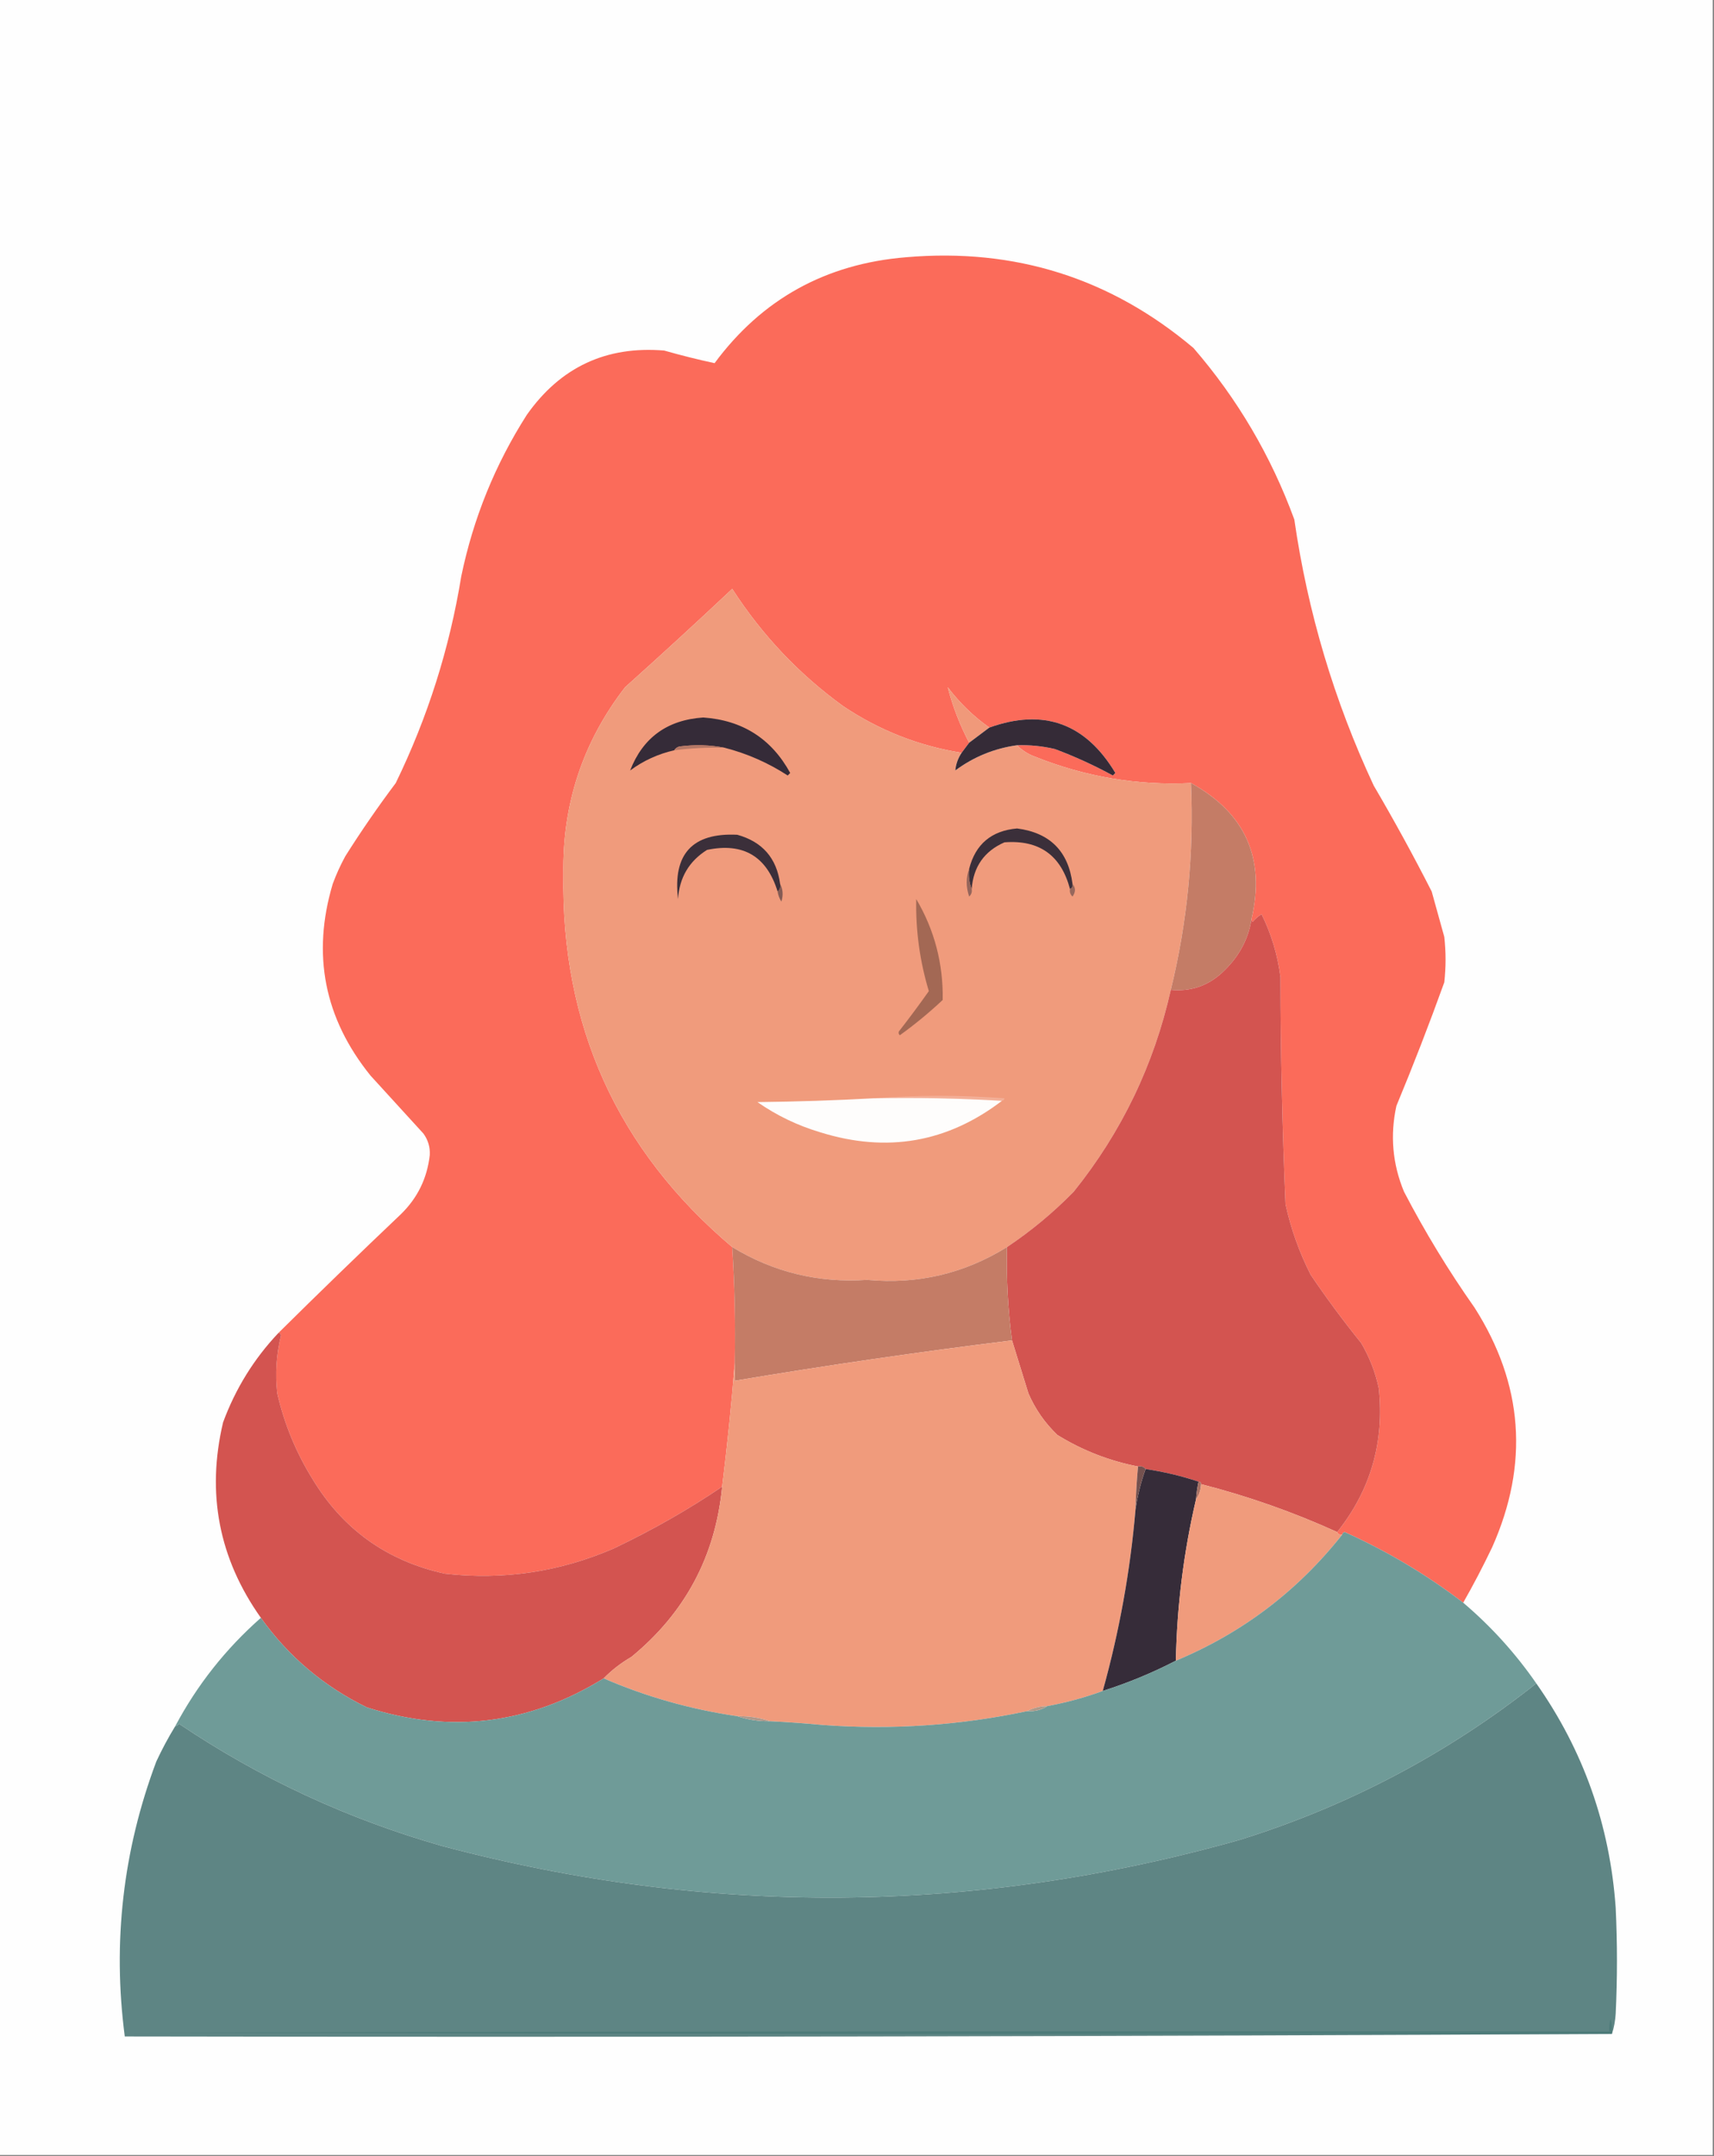 <?xml version="1.0" encoding="UTF-8"?>
<!DOCTYPE svg PUBLIC "-//W3C//DTD SVG 1.1//EN" "http://www.w3.org/Graphics/SVG/1.1/DTD/svg11.dtd">
<svg xmlns="http://www.w3.org/2000/svg" version="1.1" width="680px" height="855px" style="shape-rendering:geometricPrecision; text-rendering:geometricPrecision; image-rendering:optimizeQuality; fill-rule:evenodd; clip-rule:evenodd" xmlns:xlink="http://www.w3.org/1999/xlink">
<rect width="100%" height="100%" fill="#808080" stroke="none"/>
<g><path style="opacity:1" fill="#fefefe" d="M -0.5,-0.5 C 226.167,-0.5 452.833,-0.5 679.5,-0.5C 679.5,284.5 679.5,569.5 679.5,854.5C 452.833,854.5 226.167,854.5 -0.5,854.5C -0.5,569.5 -0.5,284.5 -0.5,-0.5 Z"/></g>
<g><path style="opacity:1" fill="#fb6b5a" d="M 580.5,635.5 C 566.014,624.414 550.347,615.081 533.5,607.5C 532.893,607.624 532.56,607.957 532.5,608.5C 531.508,608.672 530.842,608.338 530.5,607.5C 543.755,590.886 549.255,571.886 547,550.5C 545.65,544.117 543.317,538.117 540,532.5C 532.948,523.782 526.281,514.782 520,505.5C 515.488,496.634 512.155,487.3 510,477.5C 508.723,447.53 508.056,417.53 508,387.5C 506.884,378.689 504.384,370.356 500.5,362.5C 499.186,363.313 498.019,364.313 497,365.5C 496.601,365.272 496.435,364.938 496.5,364.5C 502.112,340.395 494.112,322.395 472.5,310.5C 451.2,311.525 430.533,308.025 410.5,300C 407.761,298.974 405.428,297.474 403.5,295.5C 408.566,295.34 413.566,295.84 418.5,297C 426.374,299.935 434.041,303.435 441.5,307.5C 441.833,307.167 442.167,306.833 442.5,306.5C 430.657,286.776 413.99,280.776 392.5,288.5C 386.228,284.063 380.728,278.73 376,272.5C 377.948,280.082 380.782,287.415 384.5,294.5C 383.488,295.872 382.488,297.205 381.5,298.5C 364.503,295.777 348.836,289.611 334.5,280C 316.976,267.307 302.31,251.807 290.5,233.5C 276.535,246.628 262.369,259.628 248,272.5C 231.239,294.168 223.072,318.835 223.5,346.5C 222.58,406.641 244.914,455.974 290.5,494.5C 291.469,509.785 291.802,525.119 291.5,540.5C 290.19,556.868 288.523,573.201 286.5,589.5C 273.244,598.493 258.911,606.66 243.5,614C 222.021,623.303 199.688,626.636 176.5,624C 153.594,618.972 136.094,606.472 124,586.5C 117.448,575.946 112.781,564.613 110,552.5C 109.132,544.726 109.632,537.06 111.5,529.5C 111.376,528.893 111.043,528.56 110.5,528.5C 126.467,512.7 142.634,497.034 159,481.5C 165.641,475.051 169.475,467.217 170.5,458C 170.671,454.871 169.838,452.037 168,449.5C 161,441.833 154,434.167 147,426.5C 128.656,403.791 123.656,378.458 132,350.5C 133.393,346.714 135.059,343.048 137,339.5C 143.276,329.558 149.943,319.892 157,310.5C 169.681,284.443 178.348,257.109 183,228.5C 187.771,205.505 196.438,184.172 209,164.5C 222.324,145.587 240.491,137.087 263.5,139C 270.194,140.905 276.86,142.571 283.5,144C 302.296,118.593 327.63,104.593 359.5,102C 402.641,98.275 440.641,110.276 473.5,138C 490.932,158.135 504.265,180.801 513.5,206C 518.811,242.749 529.311,277.915 545,311.5C 553.068,325.247 560.735,339.247 568,353.5C 569.663,359.496 571.33,365.496 573,371.5C 573.667,377.5 573.667,383.5 573,389.5C 567.062,405.979 560.729,422.313 554,438.5C 551.436,450.138 552.436,461.471 557,472.5C 565.329,488.5 574.662,503.833 585,518.5C 604.349,548.861 606.683,580.527 592,613.5C 588.396,621.045 584.563,628.378 580.5,635.5 Z"/></g>
<g><path style="opacity:1" fill="#f09b7c" d="M 381.5,298.5 C 380.054,300.704 379.22,303.037 379,305.5C 386.335,300.081 394.501,296.748 403.5,295.5C 405.428,297.474 407.761,298.974 410.5,300C 430.533,308.025 451.2,311.525 472.5,310.5C 473.732,338.283 471.066,365.616 464.5,392.5C 457.804,422.223 444.971,448.889 426,472.5C 417.877,480.799 409.043,488.132 399.5,494.5C 382.512,505.038 364.012,509.371 344,507.5C 324.741,508.798 306.908,504.465 290.5,494.5C 244.914,455.974 222.58,406.641 223.5,346.5C 223.072,318.835 231.239,294.168 248,272.5C 262.369,259.628 276.535,246.628 290.5,233.5C 302.31,251.807 316.976,267.307 334.5,280C 348.836,289.611 364.503,295.777 381.5,298.5 Z"/></g>
<g><path style="opacity:1" fill="#f0997a" d="M 392.5,288.5 C 389.872,290.488 387.205,292.488 384.5,294.5C 380.782,287.415 377.948,280.082 376,272.5C 380.728,278.73 386.228,284.063 392.5,288.5 Z"/></g>
<g><path style="opacity:1" fill="#352b37" d="M 403.5,295.5 C 394.501,296.748 386.335,300.081 379,305.5C 379.22,303.037 380.054,300.704 381.5,298.5C 382.488,297.205 383.488,295.872 384.5,294.5C 387.205,292.488 389.872,290.488 392.5,288.5C 413.99,280.776 430.657,286.776 442.5,306.5C 442.167,306.833 441.833,307.167 441.5,307.5C 434.041,303.435 426.374,299.935 418.5,297C 413.566,295.84 408.566,295.34 403.5,295.5 Z"/></g>
<g><path style="opacity:1" fill="#352b38" d="M 287.5,296.5 C 281.681,295.347 275.681,295.181 269.5,296C 268.584,296.278 267.918,296.778 267.5,297.5C 261.117,298.941 255.283,301.608 250,305.5C 255.07,292.464 264.736,285.464 279,284.5C 294.571,285.592 306.071,292.925 313.5,306.5C 313.167,306.833 312.833,307.167 312.5,307.5C 304.792,302.483 296.459,298.817 287.5,296.5 Z"/></g>
<g><path style="opacity:1" fill="#b57866" d="M 287.5,296.5 C 280.798,296.336 274.131,296.669 267.5,297.5C 267.918,296.778 268.584,296.278 269.5,296C 275.681,295.181 281.681,295.347 287.5,296.5 Z"/></g>
<g><path style="opacity:1" fill="#c47c66" d="M 472.5,310.5 C 494.112,322.395 502.112,340.395 496.5,364.5C 495.226,372.749 491.226,379.916 484.5,386C 478.801,391.066 472.134,393.233 464.5,392.5C 471.066,365.616 473.732,338.283 472.5,310.5 Z"/></g>
<g><path style="opacity:1" fill="#3b2f3a" d="M 309.5,350.5 C 309.737,351.791 309.404,352.791 308.5,353.5C 304.182,339.507 294.849,334.007 280.5,337C 273.369,341.484 269.536,347.984 269,356.5C 266.862,338.642 274.695,330.142 292.5,331C 302.464,333.766 308.131,340.266 309.5,350.5 Z"/></g>
<g><path style="opacity:1" fill="#3b2f3a" d="M 425.5,350.5 C 425.672,351.492 425.338,352.158 424.5,352.5C 420.956,339.121 412.289,332.955 398.5,334C 390.503,337.51 386.17,343.677 385.5,352.5C 384.527,350.052 384.194,347.385 384.5,344.5C 386.991,334.737 393.324,329.403 403.5,328.5C 416.524,330.19 423.857,337.524 425.5,350.5 Z"/></g>
<g><path style="opacity:1" fill="#95655b" d="M 384.5,344.5 C 384.194,347.385 384.527,350.052 385.5,352.5C 385.719,353.675 385.386,354.675 384.5,355.5C 383.192,351.685 383.192,348.019 384.5,344.5 Z"/></g>
<g><path style="opacity:1" fill="#97675c" d="M 425.5,350.5 C 426.788,352.035 426.788,353.701 425.5,355.5C 424.614,354.675 424.281,353.675 424.5,352.5C 425.338,352.158 425.672,351.492 425.5,350.5 Z"/></g>
<g><path style="opacity:1" fill="#845b54" d="M 309.5,350.5 C 310.629,352.628 310.796,354.961 310,357.5C 309.209,356.255 308.709,354.922 308.5,353.5C 309.404,352.791 309.737,351.791 309.5,350.5 Z"/></g>
<g><path style="opacity:1" fill="#a36854" d="M 363.5,356.5 C 370.729,368.742 374.229,382.075 374,396.5C 368.624,401.544 362.958,406.211 357,410.5C 356.333,409.833 356.333,409.167 357,408.5C 360.961,403.405 364.794,398.238 368.5,393C 364.908,381.099 363.242,368.932 363.5,356.5 Z"/></g>
<g><path style="opacity:1" fill="#d35450" d="M 530.5,607.5 C 513.064,599.577 495.064,593.243 476.5,588.5C 476.5,587.833 476.167,587.5 475.5,587.5C 468.707,585.242 461.707,583.575 454.5,582.5C 453.791,581.596 452.791,581.263 451.5,581.5C 440.033,579.262 429.367,575.096 419.5,569C 414.558,564.286 410.725,558.786 408,552.5C 405.788,545.436 403.621,538.436 401.5,531.5C 399.864,519.23 399.197,506.897 399.5,494.5C 409.043,488.132 417.877,480.799 426,472.5C 444.971,448.889 457.804,422.223 464.5,392.5C 472.134,393.233 478.801,391.066 484.5,386C 491.226,379.916 495.226,372.749 496.5,364.5C 496.435,364.938 496.601,365.272 497,365.5C 498.019,364.313 499.186,363.313 500.5,362.5C 504.384,370.356 506.884,378.689 508,387.5C 508.056,417.53 508.723,447.53 510,477.5C 512.155,487.3 515.488,496.634 520,505.5C 526.281,514.782 532.948,523.782 540,532.5C 543.317,538.117 545.65,544.117 547,550.5C 549.255,571.886 543.755,590.886 530.5,607.5 Z"/></g>
<g><path style="opacity:1" fill="#f3af97" d="M 346.5,435.5 C 363.671,434.173 381.005,434.173 398.5,435.5C 398.376,436.107 398.043,436.44 397.5,436.5C 380.675,435.503 363.675,435.17 346.5,435.5 Z"/></g>
<g><path style="opacity:1" fill="#fefdfc" d="M 346.5,435.5 C 363.675,435.17 380.675,435.503 397.5,436.5C 375.851,453.036 351.851,457.203 325.5,449C 316.496,446.331 308.163,442.331 300.5,437C 316.005,436.831 331.339,436.331 346.5,435.5 Z"/></g>
<g><path style="opacity:1" fill="#c47c66" d="M 290.5,494.5 C 306.908,504.465 324.741,508.798 344,507.5C 364.012,509.371 382.512,505.038 399.5,494.5C 399.197,506.897 399.864,519.23 401.5,531.5C 364.737,536.03 328.07,541.363 291.5,547.5C 291.5,545.167 291.5,542.833 291.5,540.5C 291.802,525.119 291.469,509.785 290.5,494.5 Z"/></g>
<g><path style="opacity:1" fill="#d35450" d="M 110.5,528.5 C 111.043,528.56 111.376,528.893 111.5,529.5C 109.632,537.06 109.132,544.726 110,552.5C 112.781,564.613 117.448,575.946 124,586.5C 136.094,606.472 153.594,618.972 176.5,624C 199.688,626.636 222.021,623.303 243.5,614C 258.911,606.66 273.244,598.493 286.5,589.5C 283.856,616.981 271.856,639.481 250.5,657C 246.403,659.37 242.736,662.203 239.5,665.5C 209.985,683.761 178.652,687.595 145.5,677C 128.445,668.659 114.445,656.826 103.5,641.5C 86.84,618.011 81.84,592.178 88.5,564C 93.445,550.594 100.778,538.761 110.5,528.5 Z"/></g>
<g><path style="opacity:1" fill="#f09b7c" d="M 401.5,531.5 C 403.621,538.436 405.788,545.436 408,552.5C 410.725,558.786 414.558,564.286 419.5,569C 429.367,575.096 440.033,579.262 451.5,581.5C 450.968,587.152 450.635,592.819 450.5,598.5C 448.437,622.786 444.103,646.786 437.5,670.5C 430.351,673.121 423.018,675.121 415.5,676.5C 412.572,676.565 409.905,677.232 407.5,678.5C 380.934,684.158 353.934,685.991 326.5,684C 319.507,683.334 312.507,682.834 305.5,682.5C 301.409,681.105 297.076,680.438 292.5,680.5C 274.067,677.812 256.401,672.812 239.5,665.5C 242.736,662.203 246.403,659.37 250.5,657C 271.856,639.481 283.856,616.981 286.5,589.5C 288.523,573.201 290.19,556.868 291.5,540.5C 291.5,542.833 291.5,545.167 291.5,547.5C 328.07,541.363 364.737,536.03 401.5,531.5 Z"/></g>
<g><path style="opacity:1" fill="#362c39" d="M 454.5,582.5 C 461.707,583.575 468.707,585.242 475.5,587.5C 475.007,589.806 474.674,592.139 474.5,594.5C 469.598,615.503 466.932,636.837 466.5,658.5C 457.244,663.288 447.578,667.288 437.5,670.5C 444.103,646.786 448.437,622.786 450.5,598.5C 451.326,592.916 452.66,587.582 454.5,582.5 Z"/></g>
<g><path style="opacity:1" fill="#aa7163" d="M 475.5,587.5 C 476.167,587.5 476.5,587.833 476.5,588.5C 476.405,590.786 475.738,592.786 474.5,594.5C 474.674,592.139 475.007,589.806 475.5,587.5 Z"/></g>
<g><path style="opacity:1" fill="#74514f" d="M 451.5,581.5 C 452.791,581.263 453.791,581.596 454.5,582.5C 452.66,587.582 451.326,592.916 450.5,598.5C 450.635,592.819 450.968,587.152 451.5,581.5 Z"/></g>
<g><path style="opacity:1" fill="#f09b7c" d="M 476.5,588.5 C 495.064,593.243 513.064,599.577 530.5,607.5C 530.842,608.338 531.508,608.672 532.5,608.5C 514.788,630.886 492.788,647.553 466.5,658.5C 466.932,636.837 469.598,615.503 474.5,594.5C 475.738,592.786 476.405,590.786 476.5,588.5 Z"/></g>
<g><path style="opacity:1" fill="#6f9b98" d="M 580.5,635.5 C 591.588,644.919 601.255,655.586 609.5,667.5C 574.274,695.366 535.107,716.033 492,729.5C 386.724,759.248 281.224,760.081 175.5,732C 137.97,721.314 103.136,705.147 71,683.5C 70.617,684.056 70.117,684.389 69.5,684.5C 78.186,668.158 89.519,653.824 103.5,641.5C 114.445,656.826 128.445,668.659 145.5,677C 178.652,687.595 209.985,683.761 239.5,665.5C 256.401,672.812 274.067,677.812 292.5,680.5C 296.591,681.895 300.924,682.562 305.5,682.5C 312.507,682.834 319.507,683.334 326.5,684C 353.934,685.991 380.934,684.158 407.5,678.5C 410.495,678.706 413.162,678.04 415.5,676.5C 423.018,675.121 430.351,673.121 437.5,670.5C 447.578,667.288 457.244,663.288 466.5,658.5C 492.788,647.553 514.788,630.886 532.5,608.5C 532.56,607.957 532.893,607.624 533.5,607.5C 550.347,615.081 566.014,624.414 580.5,635.5 Z"/></g>
<g><path style="opacity:1" fill="#5e8584" d="M 609.5,667.5 C 628.199,694.088 638.699,723.755 641,756.5C 641.667,770.5 641.667,784.5 641,798.5C 640.817,801.365 640.317,804.031 639.5,806.5C 443.001,807.5 246.334,807.833 49.5,807.5C 44.615,770.065 48.782,733.732 62,698.5C 64.274,693.613 66.774,688.946 69.5,684.5C 70.117,684.389 70.617,684.056 71,683.5C 103.136,705.147 137.97,721.314 175.5,732C 281.224,760.081 386.724,759.248 492,729.5C 535.107,716.033 574.274,695.366 609.5,667.5 Z"/></g>
<g><path style="opacity:1" fill="#af9988" d="M 415.5,676.5 C 413.162,678.04 410.495,678.706 407.5,678.5C 409.905,677.232 412.572,676.565 415.5,676.5 Z"/></g>
<g><path style="opacity:1" fill="#af988a" d="M 292.5,680.5 C 297.076,680.438 301.409,681.105 305.5,682.5C 300.924,682.562 296.591,681.895 292.5,680.5 Z"/></g>
<g><path style="opacity:1" fill="#4d7b79" d="M 639.5,806.5 C 443.166,806.667 246.833,806.5 50.5,806C 246.5,805.5 442.5,805.333 638.5,805.5C 638.34,803.801 638.506,802.134 639,800.5C 639.495,802.473 639.662,804.473 639.5,806.5 Z"/></g>
</svg>
